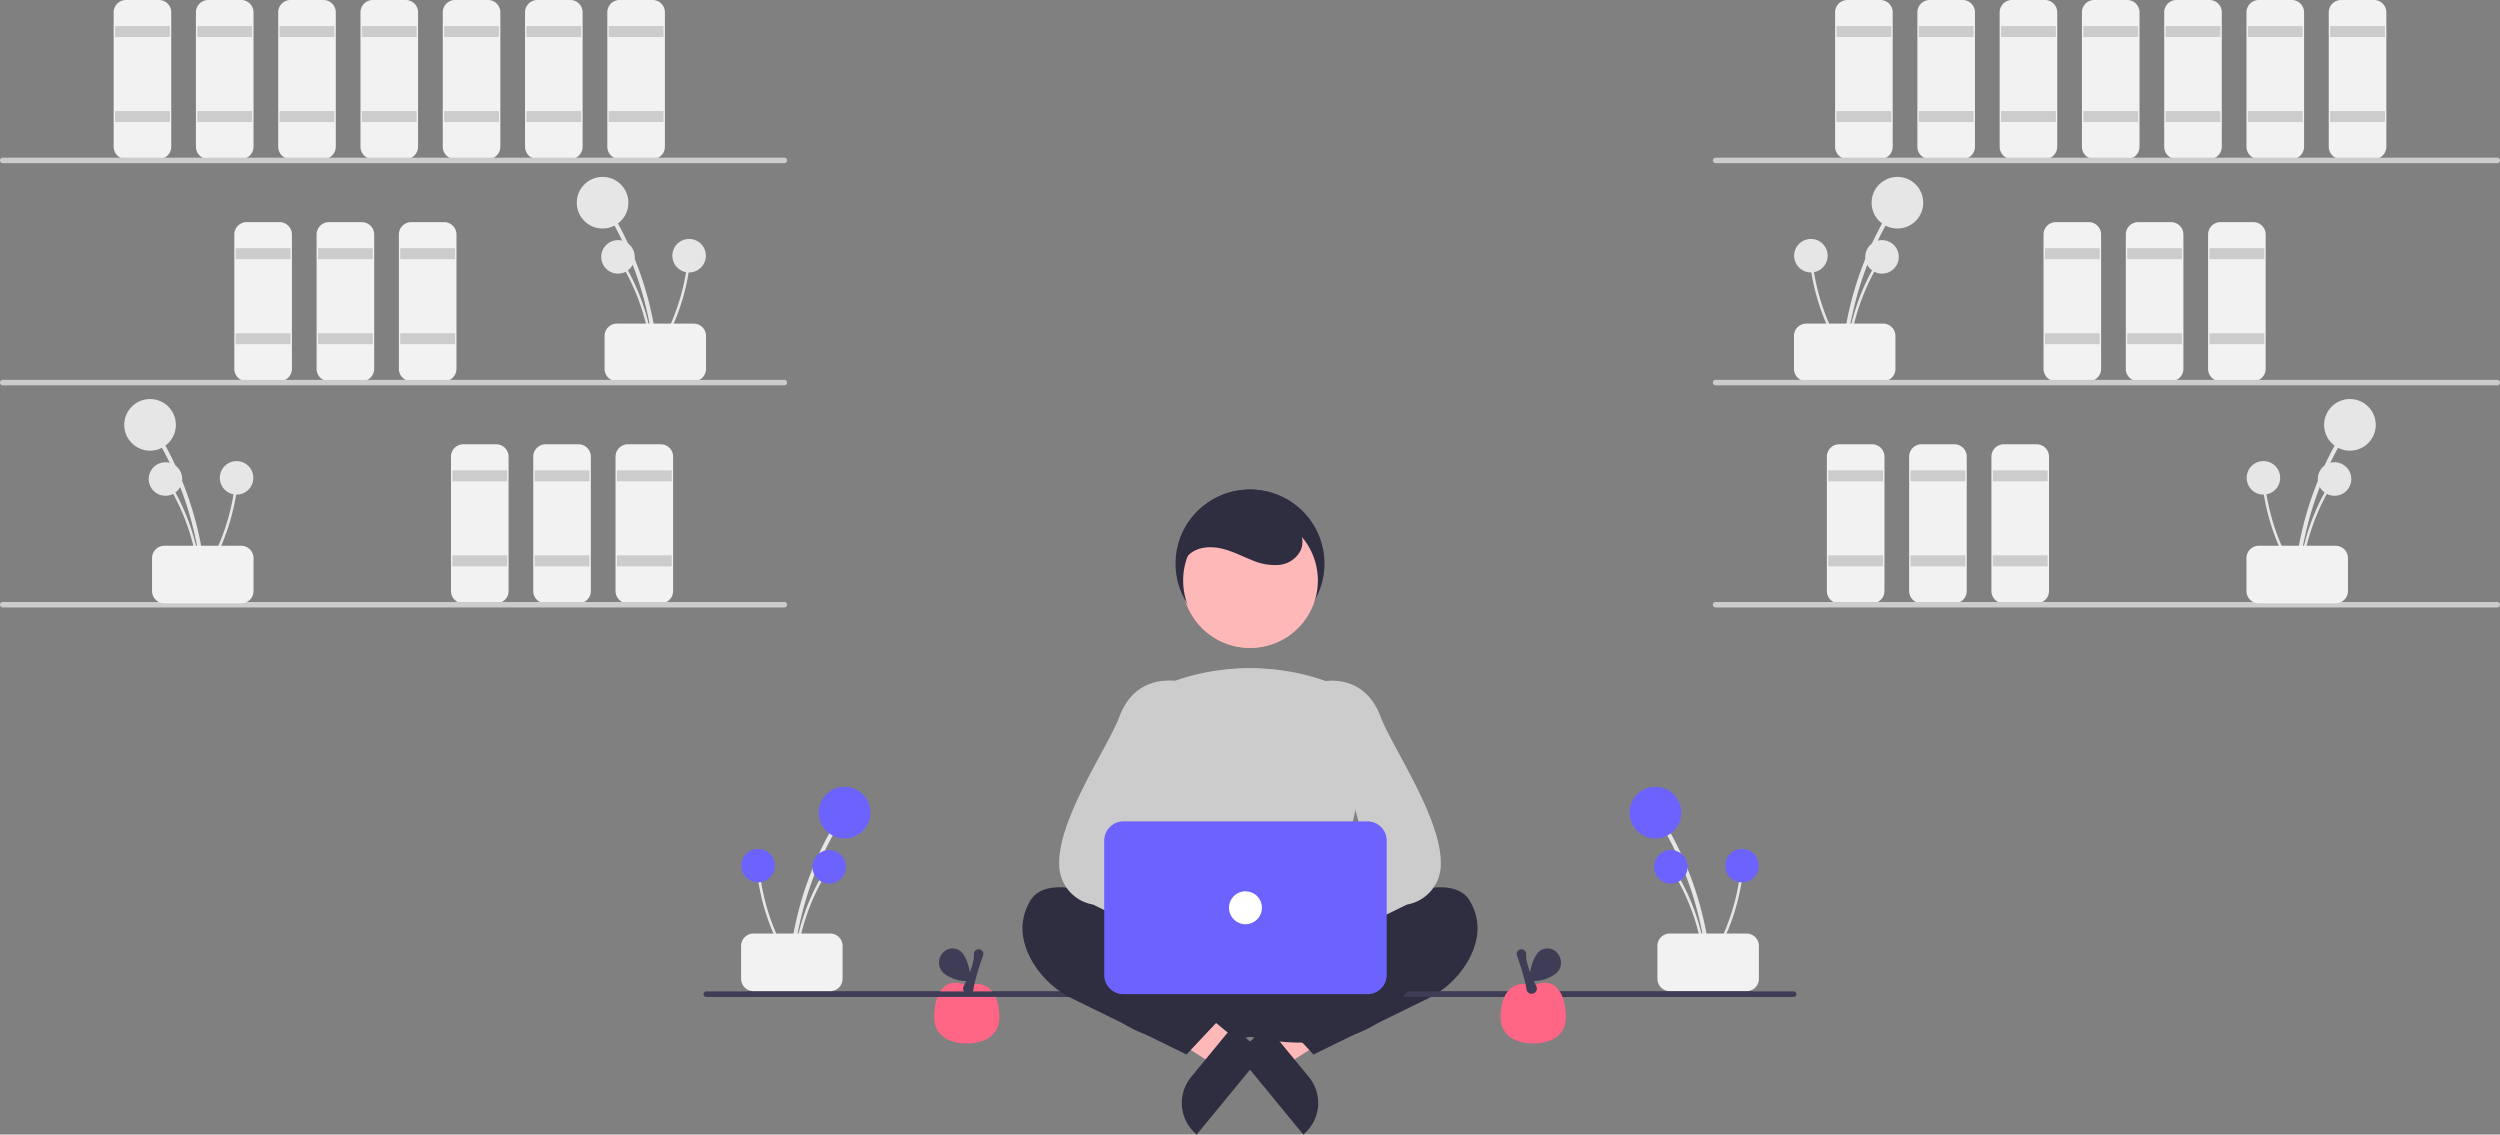 <svg xmlns="http://www.w3.org/2000/svg" width="806.511" height="366" viewBox="0 0 806.511 366">
  <rect x="0" y="0" width="806.511" height="366" fill="#808080" stroke="none"/>
  <g id="bg-center" transform="translate(227 0)">
    <path id="Path_1" data-name="Path 1" d="M701.028,366.869a107.979,107.979,0,0,0-8.936-34.078q-2.017-4.506-4.44-8.813a.658.658,0,0,1,1.136-.664,109.467,109.467,0,0,1,12.181,33.6q.915,4.94,1.375,9.95C702.421,367.712,701.106,367.706,701.028,366.869Z" transform="translate(-717.071 -252.363)" fill="#e6e6e6"/>
    <circle id="Ellipse_5" data-name="Ellipse 5" cx="8.329" cy="8.329" r="8.329" transform="translate(-40.934 57.066)" fill="#e6e6e6"/>
    <path id="Path_2" data-name="Path 2" d="M697.789,369.126a70.05,70.05,0,0,0-5.8-22.108q-1.308-2.923-2.88-5.717a.427.427,0,0,1,.737-.431,71.018,71.018,0,0,1,7.9,21.8q.593,3.2.892,6.455C698.692,369.673,697.839,369.669,697.789,369.126Z" transform="translate(-714.684 -254.398)" fill="#e6e6e6"/>
    <circle id="Ellipse_6" data-name="Ellipse 6" cx="5.404" cy="5.404" r="5.404" transform="translate(-33.043 77.464)" fill="#e6e6e6"/>
    <path id="Path_3" data-name="Path 3" d="M676.314,368.657a70.049,70.049,0,0,0,9.027-21q.766-3.109,1.245-6.28a.427.427,0,0,1,.846.114,71.016,71.016,0,0,1-7.178,22.05q-1.5,2.892-3.267,5.638c-.3.462-.967-.066-.673-.525Z" transform="translate(-692.132 -254.439)" fill="#e6e6e6"/>
    <circle id="Ellipse_7" data-name="Ellipse 7" cx="5.404" cy="5.404" r="5.404" transform="translate(-10.097 77.084)" fill="#e6e6e6"/>
    <path id="Path_4" data-name="Path 4" d="M702.795,375.758V365.141a3.986,3.986,0,0,0-3.981-3.981H674.041a3.986,3.986,0,0,0-3.981,3.981v10.617a3.986,3.986,0,0,0,3.981,3.981h24.773A3.986,3.986,0,0,0,702.795,375.758Z" transform="translate(-702.024 -256.76)" fill="#f2f2f2"/>
    <path id="Path_5" data-name="Path 5" d="M689.041,294.475h10.617a3.986,3.986,0,0,0,3.981-3.981V247.141a3.986,3.986,0,0,0-3.981-3.981H689.041a3.986,3.986,0,0,0-3.981,3.981v43.353a3.986,3.986,0,0,0,3.981,3.981Z" transform="translate(-716.139 -243.16)" fill="#f2f2f2"/>
    <rect id="Rectangle_8" data-name="Rectangle 8" width="17.695" height="3.539" transform="translate(-30.638 8.405)" fill="#ccc"/>
    <rect id="Rectangle_9" data-name="Rectangle 9" width="17.695" height="3.539" transform="translate(-30.638 35.832)" fill="#ccc"/>
    <path id="Path_6" data-name="Path 6" d="M719.04,294.475h10.617a3.986,3.986,0,0,0,3.981-3.981V247.141a3.986,3.986,0,0,0-3.981-3.981H719.04a3.986,3.986,0,0,0-3.981,3.981v43.353a3.986,3.986,0,0,0,3.981,3.981Z" transform="translate(-772.682 -243.16)" fill="#f2f2f2"/>
    <rect id="Rectangle_10" data-name="Rectangle 10" width="17.695" height="3.539" transform="translate(-57.18 8.405)" fill="#ccc"/>
    <rect id="Rectangle_11" data-name="Rectangle 11" width="17.695" height="3.539" transform="translate(-57.18 35.832)" fill="#ccc"/>
    <path id="Path_7" data-name="Path 7" d="M749.04,294.475h10.617a3.986,3.986,0,0,0,3.981-3.981V247.141a3.986,3.986,0,0,0-3.981-3.981H749.04a3.986,3.986,0,0,0-3.981,3.981v43.353a3.986,3.986,0,0,0,3.981,3.981Z" transform="translate(-829.224 -243.16)" fill="#f2f2f2"/>
    <rect id="Rectangle_12" data-name="Rectangle 12" width="17.695" height="3.539" transform="translate(-83.723 8.405)" fill="#ccc"/>
    <rect id="Rectangle_13" data-name="Rectangle 13" width="17.695" height="3.539" transform="translate(-83.723 35.832)" fill="#ccc"/>
    <path id="Path_8" data-name="Path 8" d="M765.04,375.475h10.617a3.986,3.986,0,0,0,3.981-3.981V328.141a3.986,3.986,0,0,0-3.981-3.981H765.04a3.986,3.986,0,0,0-3.981,3.981v43.353a3.986,3.986,0,0,0,3.981,3.981Z" transform="translate(-859.38 -252.496)" fill="#f2f2f2"/>
    <rect id="Rectangle_14" data-name="Rectangle 14" width="17.695" height="3.539" transform="translate(-97.879 80.07)" fill="#ccc"/>
    <rect id="Rectangle_15" data-name="Rectangle 15" width="17.695" height="3.539" transform="translate(-97.879 107.497)" fill="#ccc"/>
    <path id="Path_9" data-name="Path 9" d="M795.04,375.475h10.617a3.986,3.986,0,0,0,3.981-3.981V328.141a3.986,3.986,0,0,0-3.981-3.981H795.04a3.986,3.986,0,0,0-3.981,3.981v43.353a3.986,3.986,0,0,0,3.981,3.981Z" transform="translate(-915.923 -252.496)" fill="#f2f2f2"/>
    <rect id="Rectangle_16" data-name="Rectangle 16" width="17.695" height="3.539" transform="translate(-124.421 80.07)" fill="#ccc"/>
    <rect id="Rectangle_17" data-name="Rectangle 17" width="17.695" height="3.539" transform="translate(-124.421 107.497)" fill="#ccc"/>
    <path id="Path_10" data-name="Path 10" d="M825.04,375.475h10.617a3.986,3.986,0,0,0,3.981-3.981V328.141a3.986,3.986,0,0,0-3.981-3.981H825.04a3.986,3.986,0,0,0-3.981,3.981v43.353a3.986,3.986,0,0,0,3.981,3.981Z" transform="translate(-972.465 -252.496)" fill="#f2f2f2"/>
    <rect id="Rectangle_18" data-name="Rectangle 18" width="17.695" height="3.539" transform="translate(-150.964 80.07)" fill="#ccc"/>
    <rect id="Rectangle_19" data-name="Rectangle 19" width="17.695" height="3.539" transform="translate(-150.964 107.497)" fill="#ccc"/>
    <path id="Path_11" data-name="Path 11" d="M686.04,456.475h10.617a3.986,3.986,0,0,0,3.981-3.981V409.141a3.986,3.986,0,0,0-3.981-3.981H686.04a3.986,3.986,0,0,0-3.981,3.981v43.353a3.986,3.986,0,0,0,3.981,3.981Z" transform="translate(-710.485 -261.831)" fill="#f2f2f2"/>
    <rect id="Rectangle_20" data-name="Rectangle 20" width="17.695" height="3.539" transform="translate(-27.983 151.734)" fill="#ccc"/>
    <rect id="Rectangle_21" data-name="Rectangle 21" width="17.695" height="3.539" transform="translate(-27.983 179.162)" fill="#ccc"/>
    <path id="Path_12" data-name="Path 12" d="M716.04,456.475h10.617a3.986,3.986,0,0,0,3.981-3.981V409.141a3.986,3.986,0,0,0-3.981-3.981H716.04a3.986,3.986,0,0,0-3.981,3.981v43.353a3.986,3.986,0,0,0,3.981,3.981Z" transform="translate(-767.027 -261.831)" fill="#f2f2f2"/>
    <rect id="Rectangle_22" data-name="Rectangle 22" width="17.695" height="3.539" transform="translate(-54.526 151.734)" fill="#ccc"/>
    <rect id="Rectangle_23" data-name="Rectangle 23" width="17.695" height="3.539" transform="translate(-54.526 179.162)" fill="#ccc"/>
    <path id="Path_13" data-name="Path 13" d="M746.04,456.475h10.617a3.986,3.986,0,0,0,3.981-3.981V409.141a3.986,3.986,0,0,0-3.981-3.981H746.04a3.986,3.986,0,0,0-3.981,3.981v43.353a3.986,3.986,0,0,0,3.981,3.981Z" transform="translate(-823.57 -261.831)" fill="#f2f2f2"/>
    <rect id="Rectangle_24" data-name="Rectangle 24" width="17.695" height="3.539" transform="translate(-81.068 151.734)" fill="#ccc"/>
    <rect id="Rectangle_25" data-name="Rectangle 25" width="17.695" height="3.539" transform="translate(-81.068 179.162)" fill="#ccc"/>
    <path id="Path_14" data-name="Path 14" d="M779.04,294.475h10.617a3.986,3.986,0,0,0,3.981-3.981V247.141a3.986,3.986,0,0,0-3.981-3.981H779.04a3.986,3.986,0,0,0-3.981,3.981v43.353a3.986,3.986,0,0,0,3.981,3.981Z" transform="translate(-885.767 -243.16)" fill="#f2f2f2"/>
    <rect id="Rectangle_26" data-name="Rectangle 26" width="17.695" height="3.539" transform="translate(-110.265 8.405)" fill="#ccc"/>
    <rect id="Rectangle_27" data-name="Rectangle 27" width="17.695" height="3.539" transform="translate(-110.265 35.832)" fill="#ccc"/>
    <path id="Path_15" data-name="Path 15" d="M809.04,294.475h10.617a3.986,3.986,0,0,0,3.981-3.981V247.141a3.986,3.986,0,0,0-3.981-3.981H809.04a3.986,3.986,0,0,0-3.981,3.981v43.353a3.986,3.986,0,0,0,3.981,3.981Z" transform="translate(-942.309 -243.16)" fill="#f2f2f2"/>
    <rect id="Rectangle_28" data-name="Rectangle 28" width="17.695" height="3.539" transform="translate(-136.808 8.405)" fill="#ccc"/>
    <rect id="Rectangle_29" data-name="Rectangle 29" width="17.695" height="3.539" transform="translate(-136.808 35.832)" fill="#ccc"/>
    <path id="Path_16" data-name="Path 16" d="M839.04,294.475h10.617a3.986,3.986,0,0,0,3.981-3.981V247.141a3.986,3.986,0,0,0-3.981-3.981H839.04a3.986,3.986,0,0,0-3.981,3.981v43.353a3.986,3.986,0,0,0,3.981,3.981Z" transform="translate(-998.852 -243.16)" fill="#f2f2f2"/>
    <rect id="Rectangle_30" data-name="Rectangle 30" width="17.695" height="3.539" transform="translate(-163.35 8.405)" fill="#ccc"/>
    <rect id="Rectangle_31" data-name="Rectangle 31" width="17.695" height="3.539" transform="translate(-163.35 35.832)" fill="#ccc"/>
    <path id="Path_17" data-name="Path 17" d="M869.04,294.475h10.617a3.986,3.986,0,0,0,3.981-3.981V247.141a3.986,3.986,0,0,0-3.981-3.981H869.04a3.986,3.986,0,0,0-3.981,3.981v43.353a3.986,3.986,0,0,0,3.981,3.981Z" transform="translate(-1055.394 -243.16)" fill="#f2f2f2"/>
    <rect id="Rectangle_32" data-name="Rectangle 32" width="17.695" height="3.539" transform="translate(-189.893 8.405)" fill="#ccc"/>
    <rect id="Rectangle_33" data-name="Rectangle 33" width="17.695" height="3.539" transform="translate(-189.893 35.832)" fill="#ccc"/>
    <path id="Path_18" data-name="Path 18" d="M641.385,302.43H893.538a.885.885,0,1,0,0-1.77H641.385a.885.885,0,1,0,0,1.77Z" transform="translate(-867.5 -249.787)" fill="#ccc"/>
    <path id="Path_19" data-name="Path 19" d="M641.385,383.43H893.538a.885.885,0,1,0,0-1.77H641.385a.885.885,0,1,0,0,1.77Z" transform="translate(-867.5 -259.122)" fill="#ccc"/>
    <path id="Path_20" data-name="Path 20" d="M641.385,464.43H893.538a.885.885,0,1,0,0-1.77H641.385a.885.885,0,1,0,0,1.77Z" transform="translate(-867.5 -268.458)" fill="#ccc"/>
    <path id="Path_21" data-name="Path 21" d="M866.028,447.869a107.976,107.976,0,0,0-8.936-34.078q-2.017-4.506-4.44-8.813a.658.658,0,0,1,1.136-.664,109.471,109.471,0,0,1,12.181,33.6q.915,4.94,1.375,9.95c.078.842-1.238.837-1.315,0Z" transform="translate(-1028.055 -261.698)" fill="#e6e6e6"/>
    <circle id="Ellipse_8" data-name="Ellipse 8" cx="8.329" cy="8.329" r="8.329" transform="translate(-186.917 128.731)" fill="#e6e6e6"/>
    <path id="Path_22" data-name="Path 22" d="M862.788,450.126a70.053,70.053,0,0,0-5.8-22.108q-1.308-2.923-2.88-5.717a.427.427,0,0,1,.737-.431,71.017,71.017,0,0,1,7.9,21.8q.593,3.2.892,6.455C863.692,450.673,862.839,450.669,862.788,450.126Z" transform="translate(-1025.667 -263.734)" fill="#e6e6e6"/>
    <circle id="Ellipse_9" data-name="Ellipse 9" cx="5.404" cy="5.404" r="5.404" transform="translate(-179.027 149.128)" fill="#e6e6e6"/>
    <path id="Path_23" data-name="Path 23" d="M841.314,449.657a70.05,70.05,0,0,0,9.026-21q.766-3.109,1.245-6.28a.427.427,0,0,1,.846.114,71.019,71.019,0,0,1-7.178,22.05q-1.5,2.892-3.267,5.638C841.69,450.644,841.019,450.117,841.314,449.657Z" transform="translate(-1003.116 -263.775)" fill="#e6e6e6"/>
    <circle id="Ellipse_10" data-name="Ellipse 10" cx="5.404" cy="5.404" r="5.404" transform="translate(-156.081 148.749)" fill="#e6e6e6"/>
    <path id="Path_24" data-name="Path 24" d="M867.795,456.758V446.141a3.986,3.986,0,0,0-3.981-3.981H839.04a3.986,3.986,0,0,0-3.981,3.981v10.617a3.986,3.986,0,0,0,3.981,3.981h24.773A3.986,3.986,0,0,0,867.795,456.758Z" transform="translate(-1013.008 -266.095)" fill="#f2f2f2"/>
    <path id="Path_25" data-name="Path 25" d="M273.385,606.429H610.474a.885.885,0,1,0,0-1.769H273.385a.885.885,0,1,0,0,1.769Z" transform="translate(-258.848 -284.823)" fill="#3f3d56"/>
    <circle id="Ellipse_11" data-name="Ellipse 11" cx="23.888" cy="23.888" r="23.888" transform="translate(152.505 157.928)" fill="#2f2e41"/>
    <path id="Path_26" data-name="Path 26" d="M214.456,376.426l.633-10.828L173.624,358l-.934,15.982Z" transform="translate(-15.366 -41.26)" fill="#ffb8b8"/>
    <path id="Path_28" data-name="Path 28" d="M145.768,375.253l6.888,8.379,35.6-22.578L178.09,348.688Z" transform="translate(35.288 -40.187)" fill="#ffb8b8"/>
    <path id="Path_29" data-name="Path 29" d="M13.171,13.171H34.09V0H0A13.171,13.171,0,0,0,13.171,13.171Z" transform="matrix(-0.635, -0.773, 0.773, -0.635, 193.443, 366)" fill="#2f2e41"/>
    <path id="Path_30" data-name="Path 30" d="M487.045,577.465l4.707,22.188a3.539,3.539,0,0,1-3.4,4.273l-46.271.746a3.539,3.539,0,0,1-3.542-4.154l4.047-22.935a3.539,3.539,0,0,1,3.485-2.924h37.516A3.539,3.539,0,0,1,487.045,577.465Z" transform="translate(-286.169 -281.366)" fill="#2f2e41"/>
    <path id="Path_31" data-name="Path 31" d="M398.491,584.358s45.122-28.312,53.97-13.271c4.424,7.52,2.212,14.82-1.106,20.239a30.639,30.639,0,0,1-12.743,11.405l-36.582,17.9-13.271-14.156,8.847-7.963Z" transform="translate(-205.288 -280.446)" fill="#2f2e41"/>
    <path id="Path_32" data-name="Path 32" d="M512.951,581.083s-58.393-16.81-46.892,15.041,54.854,19.464,54.854,19.464l4.424-13.271L510.3,591.7Z" transform="translate(-342.751 -281.595)" fill="#2f2e41"/>
    <circle id="Ellipse_12" data-name="Ellipse 12" cx="21.73" cy="21.73" r="21.73" transform="translate(154.363 165.54)" fill="#ffb8b8"/>
    <path id="Path_33" data-name="Path 33" d="M462.216,574.244a116.778,116.778,0,0,0,26.77-3.527l.259-.071,12.126-55.779a20.548,20.548,0,0,0-13.212-23.838,71.186,71.186,0,0,0-45.387-.906h0a20.765,20.765,0,0,0-13.833,24.565L442.482,570.6l.191.091C448.3,573.357,455.34,574.244,462.216,574.244Z" transform="translate(-287.261 -271.245)" fill="#ccc"/>
    <path id="Path_34" data-name="Path 34" d="M493,587.214a8.9,8.9,0,0,0-12.807-4.7l-23.876-20.725-2.16,16.287,23,17.184A8.945,8.945,0,0,0,493,587.214Z" transform="translate(-301.752 -279.883)" fill="#ffb8b8"/>
    <path id="Path_35" data-name="Path 35" d="M522.714,583.618a4.009,4.009,0,0,0,1.147-.168,3.94,3.94,0,0,0,2.621-2.492l2.882-8.165a3.956,3.956,0,0,0-1.152-4.337l-32.531-19.53L508.5,491.716l-.326-.079c-.133-.033-13.271-3.023-18.656,11.334-3.77,10.055-17.723,31.919-16.738,46.694a13.169,13.169,0,0,0,10.9,12.145l36.618,20.98a3.942,3.942,0,0,0,2.41.827Z" transform="translate(-354.242 -271.765)" fill="#ccc"/>
    <path id="Path_36" data-name="Path 36" d="M441.282,585.021a8.9,8.9,0,0,1,12.807-4.7L477.965,559.6l2.16,16.287-23,17.184a8.945,8.945,0,0,1-15.839-8.046Z" transform="translate(-276.458 -279.63)" fill="#ffb8b8"/>
    <path id="Path_37" data-name="Path 37" d="M409.005,583.618a3.942,3.942,0,0,0,2.41-.827l39.272-19.211a13.169,13.169,0,0,0,10.9-12.145c.984-14.775-15.622-38.408-19.393-48.463-5.384-14.357-18.523-11.368-18.656-11.334l-.326.079,15.478,58.978-35.185,17.761a3.957,3.957,0,0,0-1.152,4.337l2.882,8.165a3.94,3.94,0,0,0,2.621,2.492A4.011,4.011,0,0,0,409.005,583.618Z" transform="translate(-223.806 -271.765)" fill="#ccc"/>
    <circle id="Ellipse_13" data-name="Ellipse 13" cx="5.308" cy="5.308" r="5.308" transform="translate(172.412 287.543)" fill="#fff"/>
    <path id="Path_39" data-name="Path 39" d="M485.36,450.71c1.288-3.267-.825-7.16-3.96-8.742s-6.917-1.281-10.27-.239c-2.818.876-5.459,2.235-8.208,3.308a18.369,18.369,0,0,1-8.629,1.537,8.691,8.691,0,0,1-7.051-4.671c-1.244-2.795-.4-6.2,1.517-8.59a16.633,16.633,0,0,1,7.619-4.9c6.465-2.278,13.933-2.344,19.935.967s10.081,10.361,8.841,17.1" transform="translate(-287.319 -264.324)" fill="#2f2e41"/>
    <path id="Path_40" data-name="Path 40" d="M317.128,589.265a107.978,107.978,0,0,0-8.937-34.079q-2.017-4.505-4.44-8.813a.658.658,0,0,1,1.136-.664,109.469,109.469,0,0,1,12.181,33.6q.915,4.94,1.375,9.95c.078.842-1.238.837-1.315,0Z" transform="translate(6.485 -277.994)" fill="#e6e6e6"/>
    <circle id="Ellipse_14" data-name="Ellipse 14" cx="8.329" cy="8.329" r="8.329" transform="translate(298.722 253.831)" fill="#6c63ff"/>
    <path id="Path_41" data-name="Path 41" d="M313.887,591.522a70.051,70.051,0,0,0-5.8-22.108q-1.308-2.923-2.88-5.717a.427.427,0,0,1,.737-.431,71.016,71.016,0,0,1,7.9,21.8q.593,3.2.892,6.455C314.791,592.069,313.937,592.065,313.887,591.522Z" transform="translate(8.874 -280.03)" fill="#e6e6e6"/>
    <circle id="Ellipse_15" data-name="Ellipse 15" cx="5.404" cy="5.404" r="5.404" transform="translate(306.613 274.228)" fill="#6c63ff"/>
    <path id="Path_42" data-name="Path 42" d="M292.413,591.052a70.05,70.05,0,0,0,9.027-21q.766-3.109,1.245-6.279a.427.427,0,0,1,.846.114,71.017,71.017,0,0,1-7.178,22.05q-1.5,2.892-3.267,5.638C292.789,592.039,292.118,591.512,292.413,591.052Z" transform="translate(31.425 -280.07)" fill="#e6e6e6"/>
    <circle id="Ellipse_16" data-name="Ellipse 16" cx="5.404" cy="5.404" r="5.404" transform="translate(329.559 273.849)" fill="#6c63ff"/>
    <path id="Path_43" data-name="Path 43" d="M318.895,598.154V587.537a3.986,3.986,0,0,0-3.981-3.981H290.14a3.986,3.986,0,0,0-3.981,3.981v10.617a3.986,3.986,0,0,0,3.981,3.981h24.773a3.986,3.986,0,0,0,3.981-3.981Z" transform="translate(21.531 -282.391)" fill="#f2f2f2"/>
    <path id="Path_44" data-name="Path 44" d="M563.091,612.611c0,5.819,4.717,8.464,10.536,8.464s10.536-2.645,10.536-8.464S581.822,600,573.628,602.344C565.433,598.832,563.091,606.792,563.091,612.611Z" transform="translate(-488.754 -284.457)" fill="#ff6584"/>
    <path id="Path_45" data-name="Path 45" d="M570.64,603.665a1.684,1.684,0,0,0,1.673-1.468c.349-2.9,2.272-8.589,3.082-10.9h0a1.506,1.506,0,0,0-.195-1.386,1.581,1.581,0,0,0-2.356-.17,1.508,1.508,0,0,0-.414,1.129c.159,2.964-2,7.755-3.3,10.346a1.688,1.688,0,0,0,1.336,2.438,1.559,1.559,0,0,0,.179.01Z" transform="translate(-485.253 -283.052)" fill="#3f3d56"/>
    <path id="Path_46" data-name="Path 46" d="M575.083,597.092c-3.657-2.993-.788-9.12,3.79-7.944a3.7,3.7,0,0,1,1.649.88c2.808,2.653,3.243,9.44,3.243,9.44A12.428,12.428,0,0,1,575.083,597.092Z" transform="translate(-497.492 -283.019)" fill="#3f3d56"/>
    <path id="Path_1-2" data-name="Path 1" d="M688.891,366.869a107.979,107.979,0,0,1,8.936-34.078q2.017-4.506,4.44-8.813a.658.658,0,0,0-1.136-.664,109.467,109.467,0,0,0-12.181,33.6q-.915,4.94-1.375,9.95C687.5,367.712,688.814,367.706,688.891,366.869Z" transform="translate(-320.337 -252.363)" fill="#e6e6e6"/>
    <circle id="Ellipse_5-2" data-name="Ellipse 5" cx="8.329" cy="8.329" r="8.329" transform="translate(376.786 57.066)" fill="#e6e6e6"/>
    <path id="Path_2-2" data-name="Path 2" d="M689.915,369.126a70.05,70.05,0,0,1,5.8-22.108q1.308-2.923,2.88-5.717a.427.427,0,0,0-.737-.431,71.018,71.018,0,0,0-7.9,21.8q-.593,3.2-.892,6.455C689.011,369.673,689.864,369.669,689.915,369.126Z" transform="translate(-320.509 -254.398)" fill="#e6e6e6"/>
    <circle id="Ellipse_6-2" data-name="Ellipse 6" cx="5.404" cy="5.404" r="5.404" transform="translate(374.747 77.464)" fill="#e6e6e6"/>
    <path id="Path_3-2" data-name="Path 3" d="M687.361,368.657a70.049,70.049,0,0,1-9.027-21q-.766-3.109-1.245-6.28a.427.427,0,0,0-.846.114,71.016,71.016,0,0,0,7.178,22.05q1.5,2.892,3.267,5.638c.3.462.967-.066.673-.525Z" transform="translate(-319.031 -254.439)" fill="#e6e6e6"/>
    <circle id="Ellipse_7-2" data-name="Ellipse 7" cx="5.404" cy="5.404" r="5.404" transform="translate(351.801 77.084)" fill="#e6e6e6"/>
    <path id="Path_4-2" data-name="Path 4" d="M670.059,375.758V365.141a3.986,3.986,0,0,1,3.981-3.981h24.773a3.986,3.986,0,0,1,3.981,3.981v10.617a3.986,3.986,0,0,1-3.981,3.981H674.04A3.986,3.986,0,0,1,670.059,375.758Z" transform="translate(-318.319 -256.76)" fill="#f2f2f2"/>
    <path id="Path_5-2" data-name="Path 5" d="M699.657,294.475H689.04a3.986,3.986,0,0,1-3.981-3.981V247.141a3.986,3.986,0,0,1,3.981-3.981h10.617a3.986,3.986,0,0,1,3.981,3.981v43.353a3.986,3.986,0,0,1-3.981,3.981Z" transform="translate(-320.048 -243.16)" fill="#f2f2f2"/>
    <rect id="Rectangle_8-2" data-name="Rectangle 8" width="17.695" height="3.539" transform="translate(365.454 8.405)" fill="#ccc"/>
    <rect id="Rectangle_9-2" data-name="Rectangle 9" width="17.695" height="3.539" transform="translate(365.454 35.832)" fill="#ccc"/>
    <path id="Path_6-2" data-name="Path 6" d="M729.657,294.475H719.04a3.986,3.986,0,0,1-3.981-3.981V247.141a3.986,3.986,0,0,1,3.981-3.981h10.617a3.986,3.986,0,0,1,3.981,3.981v43.353a3.986,3.986,0,0,1-3.981,3.981Z" transform="translate(-323.505 -243.16)" fill="#f2f2f2"/>
    <rect id="Rectangle_10-2" data-name="Rectangle 10" width="17.695" height="3.539" transform="translate(391.996 8.405)" fill="#ccc"/>
    <rect id="Rectangle_11-2" data-name="Rectangle 11" width="17.695" height="3.539" transform="translate(391.996 35.832)" fill="#ccc"/>
    <path id="Path_7-2" data-name="Path 7" d="M759.657,294.475H749.04a3.986,3.986,0,0,1-3.981-3.981V247.141a3.986,3.986,0,0,1,3.981-3.981h10.617a3.986,3.986,0,0,1,3.981,3.981v43.353a3.986,3.986,0,0,1-3.981,3.981Z" transform="translate(-326.963 -243.16)" fill="#f2f2f2"/>
    <rect id="Rectangle_12-2" data-name="Rectangle 12" width="17.695" height="3.539" transform="translate(418.539 8.405)" fill="#ccc"/>
    <rect id="Rectangle_13-2" data-name="Rectangle 13" width="17.695" height="3.539" transform="translate(418.539 35.832)" fill="#ccc"/>
    <path id="Path_8-2" data-name="Path 8" d="M775.657,375.475H765.04a3.986,3.986,0,0,1-3.981-3.981V328.141a3.986,3.986,0,0,1,3.981-3.981h10.617a3.986,3.986,0,0,1,3.981,3.981v43.353a3.986,3.986,0,0,1-3.981,3.981Z" transform="translate(-328.807 -252.496)" fill="#f2f2f2"/>
    <rect id="Rectangle_14-2" data-name="Rectangle 14" width="17.695" height="3.539" transform="translate(432.695 80.07)" fill="#ccc"/>
    <rect id="Rectangle_15-2" data-name="Rectangle 15" width="17.695" height="3.539" transform="translate(432.695 107.497)" fill="#ccc"/>
    <path id="Path_9-2" data-name="Path 9" d="M805.657,375.475H795.04a3.986,3.986,0,0,1-3.981-3.981V328.141a3.986,3.986,0,0,1,3.981-3.981h10.617a3.986,3.986,0,0,1,3.981,3.981v43.353a3.986,3.986,0,0,1-3.981,3.981Z" transform="translate(-332.264 -252.496)" fill="#f2f2f2"/>
    <rect id="Rectangle_16-2" data-name="Rectangle 16" width="17.695" height="3.539" transform="translate(459.237 80.07)" fill="#ccc"/>
    <rect id="Rectangle_17-2" data-name="Rectangle 17" width="17.695" height="3.539" transform="translate(459.237 107.497)" fill="#ccc"/>
    <path id="Path_10-2" data-name="Path 10" d="M835.657,375.475H825.04a3.986,3.986,0,0,1-3.981-3.981V328.141a3.986,3.986,0,0,1,3.981-3.981h10.617a3.986,3.986,0,0,1,3.981,3.981v43.353a3.986,3.986,0,0,1-3.981,3.981Z" transform="translate(-335.722 -252.496)" fill="#f2f2f2"/>
    <rect id="Rectangle_18-2" data-name="Rectangle 18" width="17.695" height="3.539" transform="translate(485.78 80.07)" fill="#ccc"/>
    <rect id="Rectangle_19-2" data-name="Rectangle 19" width="17.695" height="3.539" transform="translate(485.78 107.497)" fill="#ccc"/>
    <path id="Path_11-2" data-name="Path 11" d="M696.657,456.475H686.04a3.986,3.986,0,0,1-3.981-3.981V409.141a3.986,3.986,0,0,1,3.981-3.981h10.617a3.986,3.986,0,0,1,3.981,3.981v43.353a3.986,3.986,0,0,1-3.981,3.981Z" transform="translate(-319.702 -261.831)" fill="#f2f2f2"/>
    <rect id="Rectangle_20-2" data-name="Rectangle 20" width="17.695" height="3.539" transform="translate(362.799 151.734)" fill="#ccc"/>
    <rect id="Rectangle_21-2" data-name="Rectangle 21" width="17.695" height="3.539" transform="translate(362.799 179.162)" fill="#ccc"/>
    <path id="Path_12-2" data-name="Path 12" d="M726.657,456.475H716.04a3.986,3.986,0,0,1-3.981-3.981V409.141a3.986,3.986,0,0,1,3.981-3.981h10.617a3.986,3.986,0,0,1,3.981,3.981v43.353a3.986,3.986,0,0,1-3.981,3.981Z" transform="translate(-323.16 -261.831)" fill="#f2f2f2"/>
    <rect id="Rectangle_22-2" data-name="Rectangle 22" width="17.695" height="3.539" transform="translate(389.342 151.734)" fill="#ccc"/>
    <rect id="Rectangle_23-2" data-name="Rectangle 23" width="17.695" height="3.539" transform="translate(389.342 179.162)" fill="#ccc"/>
    <path id="Path_13-2" data-name="Path 13" d="M756.657,456.475H746.04a3.986,3.986,0,0,1-3.981-3.981V409.141a3.986,3.986,0,0,1,3.981-3.981h10.617a3.986,3.986,0,0,1,3.981,3.981v43.353a3.986,3.986,0,0,1-3.981,3.981Z" transform="translate(-326.617 -261.831)" fill="#f2f2f2"/>
    <rect id="Rectangle_24-2" data-name="Rectangle 24" width="17.695" height="3.539" transform="translate(415.884 151.734)" fill="#ccc"/>
    <rect id="Rectangle_25-2" data-name="Rectangle 25" width="17.695" height="3.539" transform="translate(415.884 179.162)" fill="#ccc"/>
    <path id="Path_14-2" data-name="Path 14" d="M789.657,294.475H779.04a3.986,3.986,0,0,1-3.981-3.981V247.141a3.986,3.986,0,0,1,3.981-3.981h10.617a3.986,3.986,0,0,1,3.981,3.981v43.353a3.986,3.986,0,0,1-3.981,3.981Z" transform="translate(-330.42 -243.16)" fill="#f2f2f2"/>
    <rect id="Rectangle_26-2" data-name="Rectangle 26" width="17.695" height="3.539" transform="translate(445.081 8.405)" fill="#ccc"/>
    <rect id="Rectangle_27-2" data-name="Rectangle 27" width="17.695" height="3.539" transform="translate(445.081 35.832)" fill="#ccc"/>
    <path id="Path_15-2" data-name="Path 15" d="M819.657,294.475H809.04a3.986,3.986,0,0,1-3.981-3.981V247.141a3.986,3.986,0,0,1,3.981-3.981h10.617a3.986,3.986,0,0,1,3.981,3.981v43.353a3.986,3.986,0,0,1-3.981,3.981Z" transform="translate(-333.878 -243.16)" fill="#f2f2f2"/>
    <rect id="Rectangle_28-2" data-name="Rectangle 28" width="17.695" height="3.539" transform="translate(471.624 8.405)" fill="#ccc"/>
    <rect id="Rectangle_29-2" data-name="Rectangle 29" width="17.695" height="3.539" transform="translate(471.624 35.832)" fill="#ccc"/>
    <path id="Path_16-2" data-name="Path 16" d="M849.657,294.475H839.04a3.986,3.986,0,0,1-3.981-3.981V247.141a3.986,3.986,0,0,1,3.981-3.981h10.617a3.986,3.986,0,0,1,3.981,3.981v43.353a3.986,3.986,0,0,1-3.981,3.981Z" transform="translate(-337.335 -243.16)" fill="#f2f2f2"/>
    <rect id="Rectangle_30-2" data-name="Rectangle 30" width="17.695" height="3.539" transform="translate(498.166 8.405)" fill="#ccc"/>
    <rect id="Rectangle_31-2" data-name="Rectangle 31" width="17.695" height="3.539" transform="translate(498.166 35.832)" fill="#ccc"/>
    <path id="Path_17-2" data-name="Path 17" d="M879.657,294.475H869.04a3.986,3.986,0,0,1-3.981-3.981V247.141a3.986,3.986,0,0,1,3.981-3.981h10.617a3.986,3.986,0,0,1,3.981,3.981v43.353a3.986,3.986,0,0,1-3.981,3.981Z" transform="translate(-340.793 -243.16)" fill="#f2f2f2"/>
    <rect id="Rectangle_32-2" data-name="Rectangle 32" width="17.695" height="3.539" transform="translate(524.708 8.405)" fill="#ccc"/>
    <rect id="Rectangle_33-2" data-name="Rectangle 33" width="17.695" height="3.539" transform="translate(524.708 35.832)" fill="#ccc"/>
    <path id="Path_18-2" data-name="Path 18" d="M893.538,302.43H641.385a.885.885,0,1,1,0-1.77H893.538a.885.885,0,1,1,0,1.77Z" transform="translate(-314.912 -249.787)" fill="#ccc"/>
    <path id="Path_19-2" data-name="Path 19" d="M893.538,383.43H641.385a.885.885,0,1,1,0-1.77H893.538a.885.885,0,1,1,0,1.77Z" transform="translate(-314.912 -259.122)" fill="#ccc"/>
    <path id="Path_20-2" data-name="Path 20" d="M893.538,464.43H641.385a.885.885,0,1,1,0-1.77H893.538a.885.885,0,1,1,0,1.77Z" transform="translate(-314.912 -268.458)" fill="#ccc"/>
    <path id="Path_21-2" data-name="Path 21" d="M853.891,447.869a107.976,107.976,0,0,1,8.936-34.078q2.017-4.506,4.44-8.813a.658.658,0,0,0-1.136-.664,109.471,109.471,0,0,0-12.181,33.6q-.915,4.94-1.375,9.95c-.078.842,1.238.837,1.315,0Z" transform="translate(-339.354 -261.698)" fill="#e6e6e6"/>
    <circle id="Ellipse_8-2" data-name="Ellipse 8" cx="8.329" cy="8.329" r="8.329" transform="translate(522.77 128.731)" fill="#e6e6e6"/>
    <path id="Path_22-2" data-name="Path 22" d="M854.915,450.126a70.053,70.053,0,0,1,5.8-22.108q1.308-2.923,2.88-5.717a.427.427,0,0,0-.737-.431,71.017,71.017,0,0,0-7.9,21.8q-.593,3.2-.892,6.455C854.011,450.673,854.864,450.669,854.915,450.126Z" transform="translate(-339.525 -263.734)" fill="#e6e6e6"/>
    <circle id="Ellipse_9-2" data-name="Ellipse 9" cx="5.404" cy="5.404" r="5.404" transform="translate(520.73 149.128)" fill="#e6e6e6"/>
    <path id="Path_23-2" data-name="Path 23" d="M852.36,449.657a70.05,70.05,0,0,1-9.026-21q-.766-3.109-1.245-6.28a.427.427,0,0,0-.846.114,71.019,71.019,0,0,0,7.178,22.05q1.5,2.892,3.267,5.638C851.984,450.644,852.655,450.117,852.36,449.657Z" transform="translate(-338.048 -263.775)" fill="#e6e6e6"/>
    <circle id="Ellipse_10-2" data-name="Ellipse 10" cx="5.404" cy="5.404" r="5.404" transform="translate(497.784 148.749)" fill="#e6e6e6"/>
    <path id="Path_24-2" data-name="Path 24" d="M835.059,456.758V446.141a3.986,3.986,0,0,1,3.981-3.981h24.773a3.986,3.986,0,0,1,3.981,3.981v10.617a3.986,3.986,0,0,1-3.981,3.981H839.04A3.986,3.986,0,0,1,835.059,456.758Z" transform="translate(-337.335 -266.095)" fill="#f2f2f2"/>
    <path id="Path_25-2" data-name="Path 25" d="M610.474,606.429H273.385a.885.885,0,1,1,0-1.769H610.474a.885.885,0,1,1,0,1.769Z" transform="translate(-272.5 -284.823)" fill="#3f3d56"/>
    <circle id="Ellipse_11-2" data-name="Ellipse 11" cx="23.888" cy="23.888" r="23.888" transform="translate(152.229 157.928)" fill="#2f2e41"/>
    <path id="Path_28-2" data-name="Path 28" d="M188.255,375.253l-6.888,8.379-35.6-22.578,10.165-12.367Z" transform="translate(-16.8 -40.187)" fill="#ffb8b8"/>
    <path id="Path_29-2" data-name="Path 29" d="M13.171,0H34.09V13.171H0A13.171,13.171,0,0,1,13.171,0Z" transform="matrix(0.635, -0.773, 0.773, 0.635, 148.892, 357.636)" fill="#2f2e41"/>
    <path id="Path_30-2" data-name="Path 30" d="M443.264,577.465l-4.707,22.188a3.539,3.539,0,0,0,3.4,4.273l46.271.746a3.539,3.539,0,0,0,3.542-4.154l-4.047-22.935a3.539,3.539,0,0,0-3.485-2.924H446.726A3.539,3.539,0,0,0,443.264,577.465Z" transform="translate(-291.629 -281.366)" fill="#2f2e41"/>
    <path id="Path_31-2" data-name="Path 31" d="M445.206,584.358s-45.122-28.312-53.97-13.271c-4.424,7.52-2.212,14.82,1.106,20.239a30.639,30.639,0,0,0,12.743,11.405l36.582,17.9,13.271-14.156-8.847-7.963Z" transform="translate(-285.899 -280.446)" fill="#2f2e41"/>
    <path id="Path_32-2" data-name="Path 32" d="M476.945,581.083s58.393-16.81,46.892,15.041-54.854,19.464-54.854,19.464l-4.424-13.271L479.6,591.7Z" transform="translate(-294.635 -281.595)" fill="#2f2e41"/>
    <circle id="Ellipse_12-2" data-name="Ellipse 12" cx="21.73" cy="21.73" r="21.73" transform="translate(154.687 165.54)" fill="#ffb8b8"/>
    <path id="Path_33-2" data-name="Path 33" d="M468.02,574.244a116.778,116.778,0,0,1-26.77-3.527l-.259-.071-12.126-55.779a20.548,20.548,0,0,1,13.212-23.838,71.186,71.186,0,0,1,45.387-.906h0A20.765,20.765,0,0,1,501.3,514.688L487.754,570.6l-.191.091C481.934,573.357,474.9,574.244,468.02,574.244Z" transform="translate(-290.464 -271.245)" fill="#ccc"/>
    <path id="Path_34-2" data-name="Path 34" d="M454.7,587.214a8.9,8.9,0,0,1,12.807-4.7l23.876-20.725,2.16,16.287-23,17.184a8.945,8.945,0,0,1-15.839-8.046Z" transform="translate(-293.436 -279.883)" fill="#ffb8b8"/>
    <path id="Path_36-2" data-name="Path 36" d="M479.576,585.021a8.9,8.9,0,0,0-12.807-4.7L442.893,559.6l-2.16,16.287,23,17.184a8.945,8.945,0,0,0,15.839-8.046Z" transform="translate(-291.889 -279.63)" fill="#ffb8b8"/>
    <path id="Path_37-2" data-name="Path 37" d="M454.751,583.618a3.942,3.942,0,0,1-2.41-.827l-39.272-19.211a13.169,13.169,0,0,1-10.9-12.145c-.984-14.775,15.622-38.408,19.393-48.463,5.384-14.357,18.523-11.368,18.656-11.334l.326.079-15.478,58.978,35.185,17.761a3.957,3.957,0,0,1,1.152,4.337l-2.882,8.165a3.94,3.94,0,0,1-2.621,2.492A4.011,4.011,0,0,1,454.751,583.618Z" transform="translate(-287.439 -271.765)" fill="#ccc"/>
    <path id="Path_38" data-name="Path 38" d="M503.495,598.4H424.752a6.2,6.2,0,0,1-6.193-6.193V548.853a6.2,6.2,0,0,1,6.193-6.193h78.743a6.2,6.2,0,0,1,6.193,6.193v43.353A6.2,6.2,0,0,1,503.495,598.4Z" transform="translate(-289.333 -277.678)" fill="#6c63ff"/>
    <circle id="Ellipse_13-2" data-name="Ellipse 13" cx="5.308" cy="5.308" r="5.308" transform="translate(169.482 287.543)" fill="#fff"/>
    <path id="Path_39-2" data-name="Path 39" d="M447.041,450.71c-1.288-3.267.825-7.16,3.96-8.742s6.917-1.281,10.27-.239c2.818.876,5.459,2.235,8.208,3.308a18.369,18.369,0,0,0,8.629,1.537,8.691,8.691,0,0,0,7.051-4.671c1.244-2.795.4-6.2-1.517-8.59a16.633,16.633,0,0,0-7.619-4.9c-6.465-2.278-13.933-2.344-19.935.967s-10.081,10.361-8.841,17.1" transform="translate(-292.572 -264.324)" fill="#2f2e41"/>
    <path id="Path_40-2" data-name="Path 40" d="M304.99,589.265a107.978,107.978,0,0,1,8.937-34.079q2.017-4.505,4.44-8.813a.658.658,0,0,0-1.136-.664,109.469,109.469,0,0,0-12.181,33.6q-.915,4.94-1.375,9.95c-.078.842,1.238.837,1.315,0Z" transform="translate(-276.093 -277.994)" fill="#e6e6e6"/>
    <circle id="Ellipse_14-2" data-name="Ellipse 14" cx="8.329" cy="8.329" r="8.329" transform="translate(37.13 253.831)" fill="#6c63ff"/>
    <path id="Path_41-2" data-name="Path 41" d="M306.014,591.522a70.051,70.051,0,0,1,5.8-22.108q1.308-2.923,2.88-5.717a.427.427,0,0,0-.737-.431,71.016,71.016,0,0,0-7.9,21.8q-.593,3.2-.892,6.455C305.11,592.069,305.963,592.065,306.014,591.522Z" transform="translate(-276.264 -280.03)" fill="#e6e6e6"/>
    <circle id="Ellipse_15-2" data-name="Ellipse 15" cx="5.404" cy="5.404" r="5.404" transform="translate(35.091 274.228)" fill="#6c63ff"/>
    <path id="Path_42-2" data-name="Path 42" d="M303.46,591.052a70.05,70.05,0,0,1-9.027-21q-.766-3.109-1.245-6.279a.427.427,0,0,0-.846.114,71.017,71.017,0,0,0,7.178,22.05q1.5,2.892,3.267,5.638C303.083,592.039,303.754,591.512,303.46,591.052Z" transform="translate(-274.787 -280.07)" fill="#e6e6e6"/>
    <circle id="Ellipse_16-2" data-name="Ellipse 16" cx="5.404" cy="5.404" r="5.404" transform="translate(12.145 273.849)" fill="#6c63ff"/>
    <path id="Path_43-2" data-name="Path 43" d="M286.159,598.154V587.537a3.986,3.986,0,0,1,3.981-3.981h24.773a3.986,3.986,0,0,1,3.981,3.981v10.617a3.986,3.986,0,0,1-3.981,3.981H290.14a3.986,3.986,0,0,1-3.981-3.981Z" transform="translate(-274.074 -282.391)" fill="#f2f2f2"/>
    <path id="Path_44-2" data-name="Path 44" d="M584.164,612.611c0,5.819-4.717,8.464-10.536,8.464s-10.536-2.645-10.536-8.464,2.342-12.609,10.536-10.268C581.822,598.832,584.164,606.792,584.164,612.611Z" transform="translate(-305.991 -284.457)" fill="#ff6584"/>
    <path id="Path_45-2" data-name="Path 45" d="M573.789,603.665a1.684,1.684,0,0,1-1.673-1.468c-.349-2.9-2.272-8.589-3.082-10.9h0a1.506,1.506,0,0,1,.195-1.386,1.581,1.581,0,0,1,2.356-.17,1.508,1.508,0,0,1,.414,1.129c-.159,2.964,2,7.755,3.3,10.346a1.688,1.688,0,0,1-1.336,2.438,1.559,1.559,0,0,1-.179.01Z" transform="translate(-306.666 -283.052)" fill="#3f3d56"/>
    <path id="Path_46-2" data-name="Path 46" d="M582.1,597.092c3.657-2.993.788-9.12-3.79-7.944a3.7,3.7,0,0,0-1.649.88c-2.808,2.653-3.243,9.44-3.243,9.44A12.428,12.428,0,0,0,582.1,597.092Z" transform="translate(-307.181 -283.019)" fill="#3f3d56"/>
  </g>
</svg>
